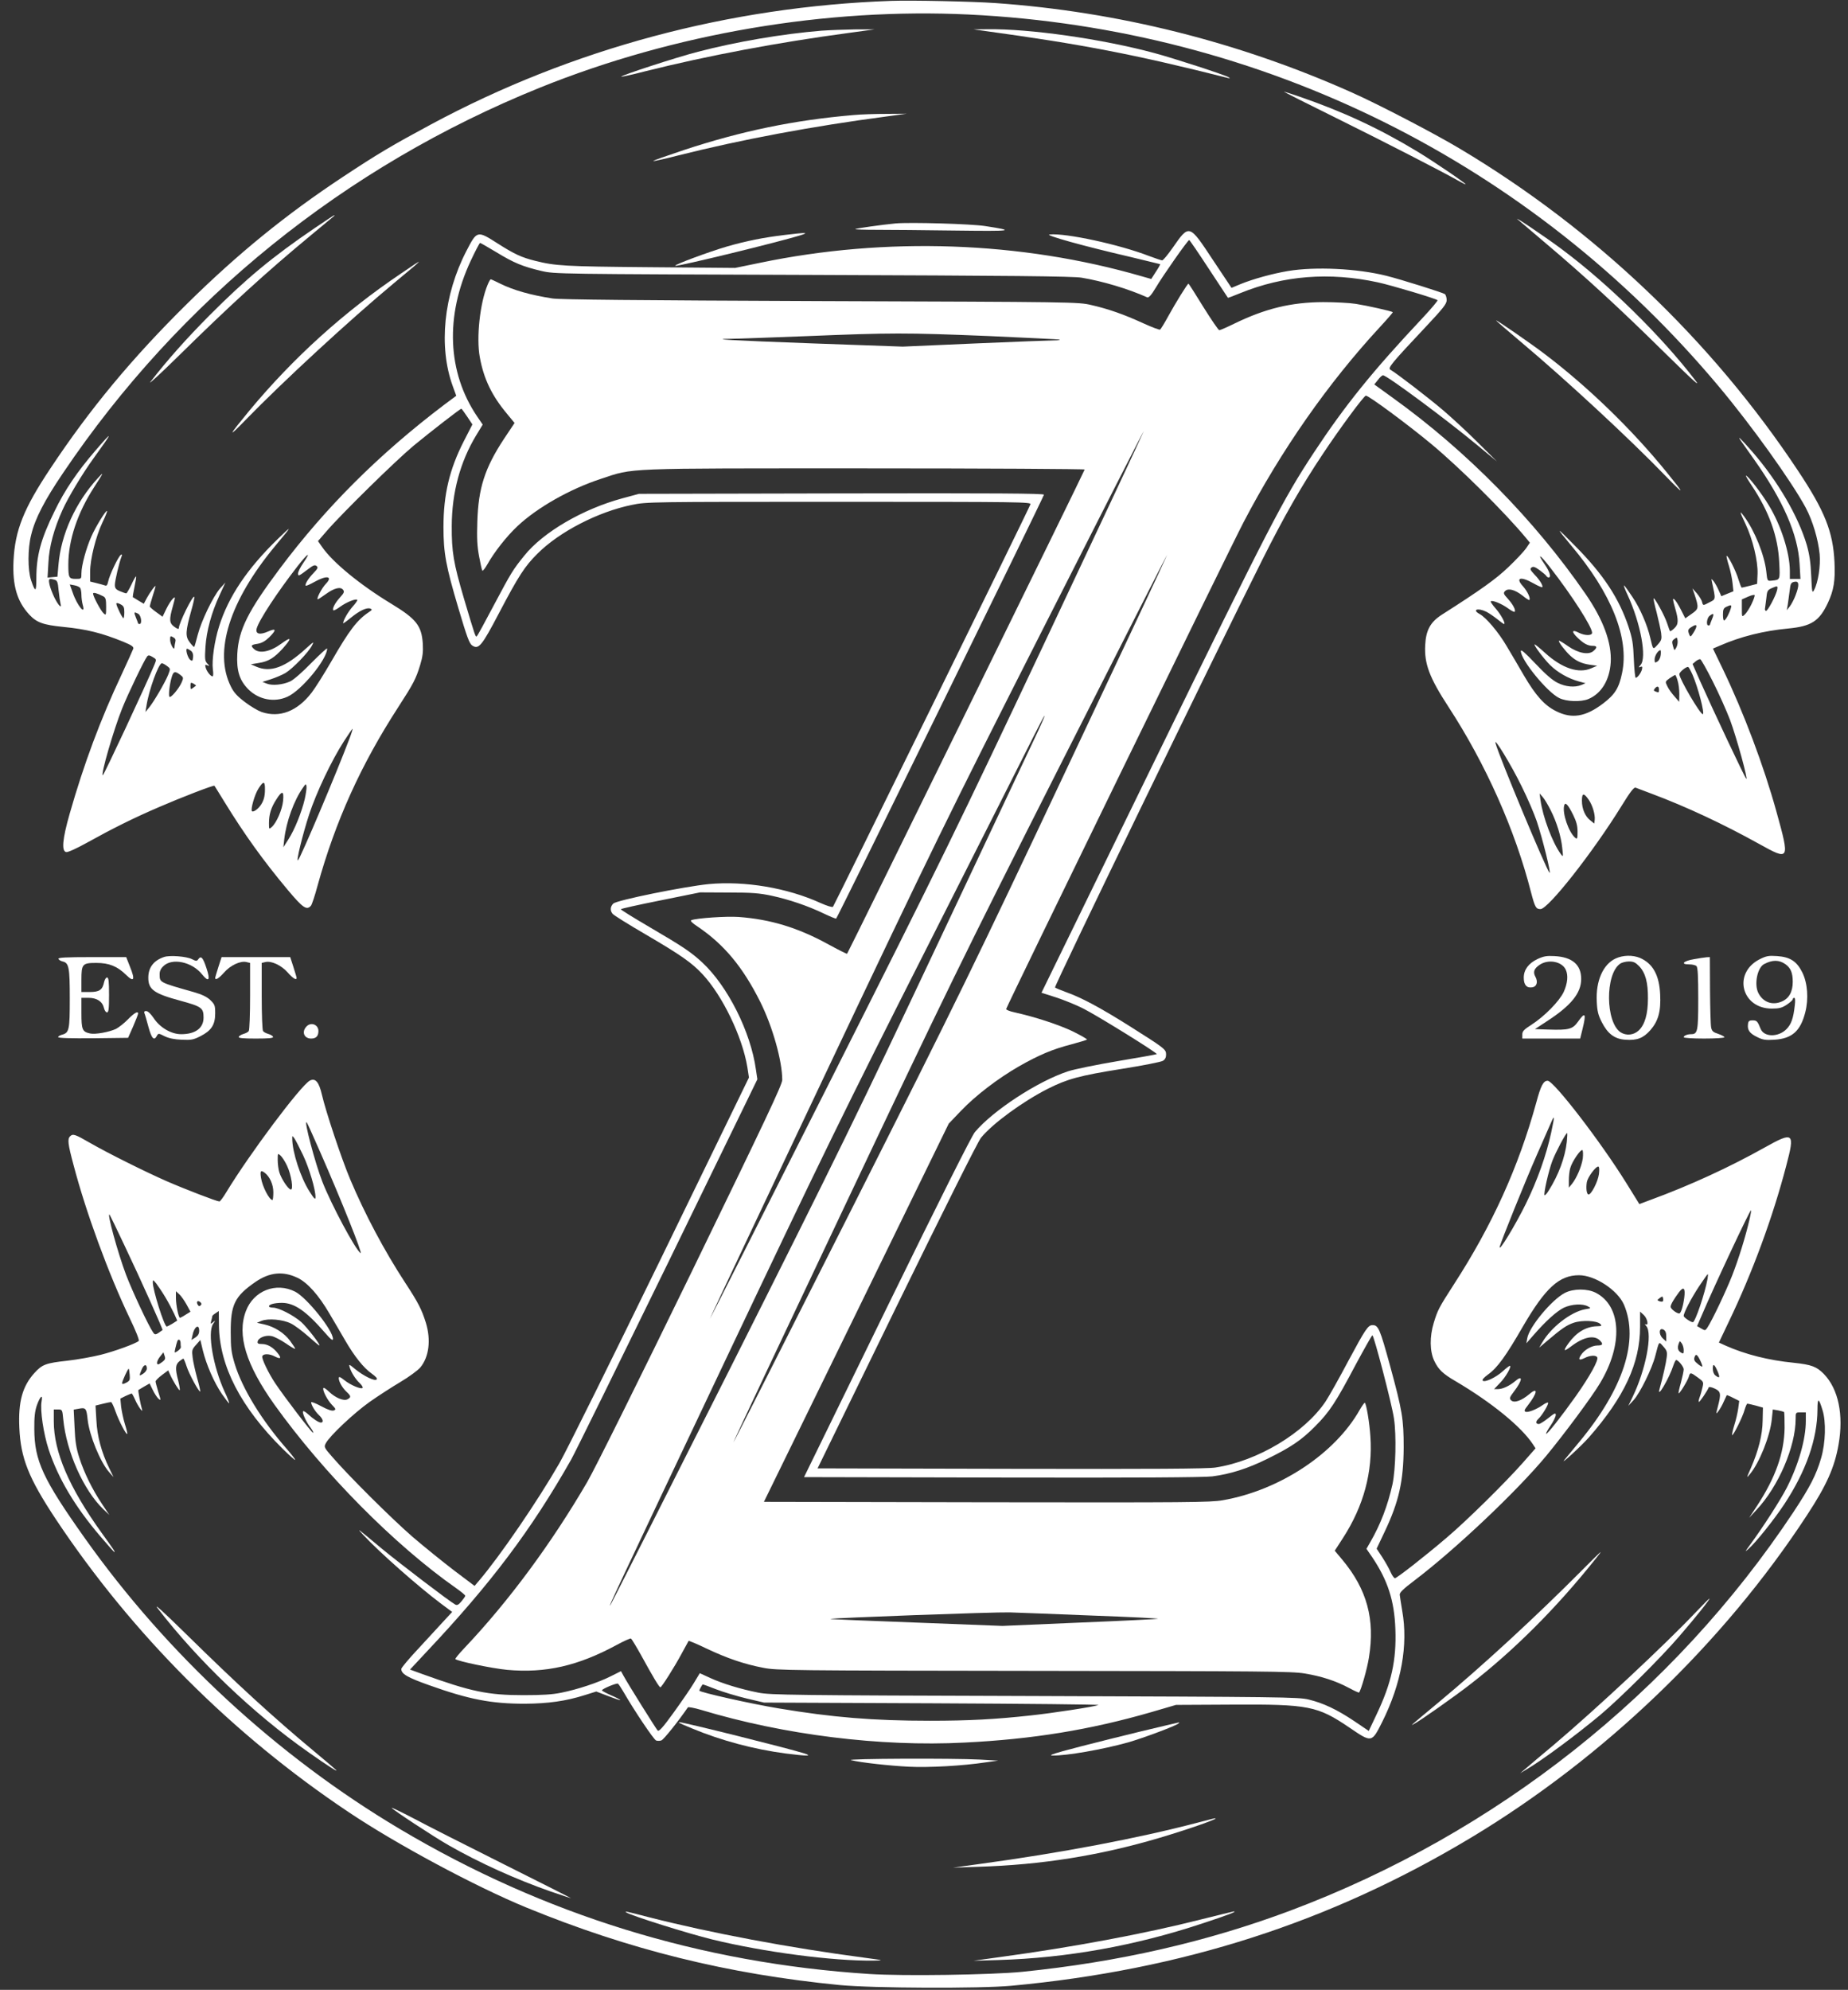 <?xml version="1.0" standalone="no"?>
<!DOCTYPE svg PUBLIC "-//W3C//DTD SVG 20010904//EN"
 "http://www.w3.org/TR/2001/REC-SVG-20010904/DTD/svg10.dtd">
<svg version="1.0" xmlns="http://www.w3.org/2000/svg"
 width="1271pt" height="1368pt" viewBox="0 0 1271 1368"
 preserveAspectRatio="xMidYMid meet">

<rect x="0" y="0" width="1271" height="1368" fill="#333333" stroke="none"/>

<g transform="translate(0,1368) scale(0.1,-0.1)"
fill="#ffffff" stroke="none">
<path d="M6130 13674 c-1114 -39 -2197 -329 -3165 -849 -268 -144 -366 -202
-605 -360 -395 -261 -724 -529 -1074 -874 -375 -370 -667 -721 -939 -1131
-184 -276 -244 -426 -254 -635 -8 -170 24 -279 108 -370 51 -55 95 -71 234
-85 163 -16 265 -42 413 -102 56 -23 72 -34 69 -47 -3 -9 -39 -88 -80 -177
-147 -312 -260 -616 -358 -959 -50 -175 -57 -258 -23 -263 12 -2 75 27 145 66
171 95 317 168 494 244 150 65 375 152 380 146 1 -2 33 -52 70 -113 137 -223
268 -405 434 -603 104 -124 131 -143 160 -108 6 7 27 69 45 137 123 444 298
831 556 1229 105 162 121 194 150 289 17 56 21 89 18 144 -8 126 -45 172 -218
277 -213 129 -402 284 -475 390 l-28 40 58 67 c105 122 477 487 601 590 118
97 319 253 327 253 2 0 20 -24 40 -54 l36 -54 -59 -115 c-99 -194 -140 -367
-140 -591 0 -178 17 -269 102 -555 60 -202 76 -246 96 -259 44 -29 65 -4 184
223 134 255 177 322 265 409 150 150 417 288 650 335 99 21 128 21 1423 21
1255 0 1322 -1 1317 -17 -6 -23 -1348 -2755 -1358 -2767 -5 -5 -41 6 -86 26
-228 104 -520 153 -768 130 -170 -17 -634 -111 -657 -134 -21 -21 -23 -48 -5
-70 6 -9 112 -75 234 -146 239 -140 311 -191 385 -270 137 -147 273 -428 308
-638 l11 -72 -607 -1248 c-335 -687 -648 -1319 -697 -1404 -151 -262 -408
-638 -554 -809 l-29 -34 -142 107 c-77 59 -206 163 -284 230 -142 123 -439
418 -552 549 -57 65 -59 69 -45 95 26 50 193 207 300 283 58 41 154 103 213
138 59 35 120 80 137 100 60 73 74 189 38 307 -28 90 -52 138 -142 275 -145
222 -278 473 -378 710 -60 142 -168 466 -195 583 -20 87 -45 117 -83 97 -64
-35 -417 -507 -575 -768 -21 -35 -42 -63 -47 -63 -17 0 -238 85 -364 140 -152
67 -403 192 -528 264 -102 59 -116 63 -135 44 -19 -19 -15 -53 24 -198 85
-324 240 -747 386 -1052 42 -87 68 -152 62 -157 -20 -18 -165 -71 -261 -95
-56 -14 -160 -33 -232 -41 -145 -16 -171 -25 -225 -85 -82 -91 -111 -197 -103
-375 9 -210 64 -347 250 -628 527 -792 1214 -1480 2013 -2014 329 -221 874
-513 1224 -657 707 -290 1387 -458 2155 -533 228 -22 963 -25 1180 -5 1176
109 2195 437 3165 1020 911 548 1732 1335 2307 2214 136 207 191 331 218 487
36 204 -1 382 -101 485 -50 51 -85 64 -206 77 -175 17 -335 58 -470 118 l-46
21 68 143 c162 337 303 719 395 1072 61 230 52 238 -150 125 -241 -135 -515
-261 -783 -359 l-77 -29 -88 142 c-178 287 -501 706 -543 706 -29 0 -47 -34
-78 -150 -122 -443 -302 -841 -566 -1249 -105 -163 -112 -177 -139 -265 -29
-95 -28 -195 3 -261 28 -59 58 -89 146 -140 251 -148 455 -315 534 -436 l17
-26 -87 -99 c-123 -139 -389 -401 -525 -516 -150 -128 -341 -277 -355 -278 -6
0 -20 19 -30 42 -10 24 -36 69 -57 102 l-39 59 55 116 c98 206 130 348 131
581 0 194 -9 250 -94 562 -69 251 -80 278 -120 278 -31 0 -49 -27 -166 -245
-64 -121 -135 -247 -157 -280 -144 -215 -467 -410 -757 -454 -55 -9 -432 -11
-1406 -9 l-1331 3 544 1115 c320 654 559 1133 580 1158 80 98 284 247 458 336
135 68 218 91 507 137 145 23 273 48 286 56 15 9 22 23 22 43 0 36 -8 42 -255
198 -202 127 -330 195 -435 232 -36 13 -69 27 -74 31 -8 7 1081 2253 1425
2939 152 303 269 507 417 729 114 172 283 401 296 401 20 0 284 -195 447 -330
198 -164 506 -470 654 -648 l27 -33 -27 -40 c-16 -22 -70 -80 -121 -128 -84
-81 -192 -158 -456 -326 -80 -51 -111 -107 -116 -210 -7 -128 29 -224 161
-426 256 -393 458 -846 567 -1274 27 -103 34 -115 65 -115 53 0 360 390 556
707 62 101 87 132 98 128 9 -4 59 -22 111 -42 238 -89 492 -208 737 -344 212
-118 214 -115 121 220 -87 315 -225 681 -368 979 l-69 143 47 20 c144 63 301
102 470 118 159 15 214 50 273 175 41 87 52 154 46 281 -10 210 -67 352 -251
629 -594 895 -1395 1658 -2321 2211 -173 104 -565 308 -745 388 -778 348
-1612 557 -2455 616 -159 11 -572 20 -715 15z m535 -94 c2016 -98 3867 -1016
5159 -2560 223 -266 498 -650 595 -830 48 -90 86 -218 96 -320 7 -80 -10 -193
-38 -246 -13 -25 -15 -18 -20 97 -4 93 -12 147 -31 214 -59 197 -198 436 -373
638 -84 96 -112 122 -75 70 11 -16 50 -71 87 -123 200 -283 301 -515 312 -717
l6 -103 -37 0 -36 0 0 58 c-1 123 -61 311 -144 447 -49 82 -144 205 -158 205
-3 0 14 -30 39 -67 120 -179 182 -351 190 -530 6 -122 7 -119 -52 -125 -30 -3
-30 -3 -37 63 -13 115 -80 280 -152 378 -34 46 -33 37 9 -51 50 -105 86 -256
83 -342 l-3 -70 -50 -13 c-27 -7 -53 -13 -56 -13 -3 0 -13 26 -23 58 -16 56
-73 168 -81 160 -2 -2 5 -33 16 -68 11 -35 22 -89 25 -120 l6 -55 -42 -17 -41
-17 -19 42 c-10 23 -26 51 -35 62 -16 19 -16 19 -10 -9 26 -119 26 -115 -16
-136 -47 -25 -46 -25 -53 3 -3 12 -19 38 -35 57 l-31 35 14 -40 c31 -94 30
-101 -19 -135 l-44 -31 -30 59 c-16 32 -36 64 -45 71 -13 11 -12 1 4 -56 26
-89 25 -115 -5 -143 -14 -13 -27 -22 -29 -19 -2 2 -11 27 -20 54 -16 51 -86
178 -93 171 -2 -2 7 -46 21 -97 13 -52 27 -115 31 -141 5 -42 3 -50 -24 -80
-33 -36 -31 -38 -51 47 -20 88 -71 205 -122 280 -27 41 -53 77 -58 80 -5 3 6
-27 25 -67 89 -194 133 -431 88 -480 -15 -17 -15 -18 -1 -13 13 5 15 2 11 -17
-6 -24 -31 -58 -43 -58 -4 0 -10 57 -13 128 -4 107 -10 142 -36 222 -66 197
-173 360 -365 554 -137 140 -143 141 -30 6 279 -331 401 -638 350 -878 -21
-102 -49 -147 -131 -209 -120 -91 -214 -107 -323 -52 -79 39 -140 107 -222
247 -34 59 -87 149 -117 199 -56 96 -142 198 -187 222 -55 30 -10 44 47 15 18
-9 51 -32 74 -50 23 -19 44 -34 47 -34 14 0 -20 64 -56 105 -22 25 -38 48 -35
51 10 10 74 -16 117 -47 23 -17 44 -28 47 -25 10 10 -10 49 -45 88 -32 35 -34
41 -20 55 22 21 67 9 120 -32 23 -19 44 -32 46 -30 11 10 -12 59 -43 94 -55
60 -17 71 73 20 30 -17 56 -28 59 -26 8 9 -17 50 -54 88 -28 30 -32 38 -20 47
11 9 23 6 55 -17 22 -16 43 -34 47 -40 3 -6 10 -11 16 -11 19 0 8 40 -27 90
-57 83 -32 69 38 -22 148 -190 288 -408 288 -448 0 -21 -48 -21 -89 -1 -51 27
-56 9 -8 -36 40 -38 68 -53 101 -53 31 0 33 -11 6 -35 -33 -30 -106 -16 -176
33 -32 23 -60 39 -62 37 -6 -6 41 -68 76 -101 39 -37 80 -56 137 -64 l50 -7
-40 -17 c-86 -39 -201 -1 -317 104 -36 33 -69 60 -73 60 -11 0 59 -95 106
-142 50 -50 127 -94 199 -113 l45 -12 -28 -12 c-47 -19 -109 -13 -165 15 -36
18 -83 59 -152 132 -71 75 -100 100 -100 86 0 -61 181 -283 264 -323 50 -25
149 -28 200 -7 89 37 146 129 154 251 8 135 -50 293 -174 473 -348 505 -817
982 -1322 1345 l-130 94 25 31 c13 18 29 32 35 32 26 0 432 -301 648 -480
l135 -112 -130 129 c-71 71 -179 171 -239 222 -101 86 -322 256 -363 279 -20
12 6 43 242 294 121 129 144 158 145 184 0 17 -6 36 -12 42 -14 10 -299 100
-403 126 -200 50 -487 64 -675 33 -108 -18 -242 -55 -330 -91 l-60 -25 -128
192 c-164 248 -162 248 -277 83 -33 -47 -65 -86 -72 -86 -6 0 -47 14 -90 30
-204 79 -573 159 -684 148 -39 -4 230 -79 558 -155 109 -26 200 -48 202 -49 2
-2 -11 -25 -29 -52 l-32 -50 -67 19 c-829 240 -1756 273 -2625 92 l-170 -35
-590 5 c-587 5 -646 9 -786 44 -92 23 -141 45 -257 119 -141 90 -142 90 -215
-51 -157 -303 -193 -658 -94 -930 l24 -66 -82 -61 c-449 -340 -813 -703 -1130
-1125 -220 -294 -285 -422 -294 -589 -6 -115 15 -182 77 -244 72 -71 178 -91
268 -50 97 43 273 258 273 331 0 7 -48 -38 -108 -98 -62 -64 -124 -118 -147
-128 -51 -23 -122 -30 -160 -15 l-30 12 57 18 c31 10 77 29 101 43 50 30 159
142 183 190 16 29 12 27 -41 -21 -143 -131 -246 -168 -343 -125 l-37 16 54 9
c67 10 107 35 166 100 64 72 61 85 -10 33 -76 -56 -150 -71 -187 -38 -26 24
-23 30 24 37 29 5 52 18 80 45 51 51 48 64 -7 40 -58 -26 -89 -18 -80 19 14
55 141 249 282 430 71 91 96 105 39 22 -20 -29 -36 -61 -36 -72 0 -22 4 -20
69 29 35 27 46 31 58 22 12 -10 9 -18 -20 -48 -37 -38 -62 -79 -54 -88 3 -2
29 9 59 26 85 48 130 40 79 -13 -29 -30 -68 -106 -55 -106 3 0 28 16 54 35 58
42 101 53 119 31 11 -14 8 -22 -22 -55 -34 -38 -54 -77 -44 -87 3 -3 24 8 47
25 43 31 107 57 117 47 3 -3 -11 -24 -32 -47 -31 -35 -65 -94 -65 -114 0 -3
24 14 53 38 60 49 109 72 134 63 14 -6 13 -9 -8 -23 -83 -55 -136 -125 -259
-338 -51 -88 -112 -185 -136 -216 -99 -129 -220 -176 -345 -134 -25 9 -76 39
-114 68 -53 40 -77 66 -97 107 -120 239 -9 589 305 967 119 142 121 148 18 48
-211 -205 -340 -397 -404 -601 -32 -100 -51 -234 -43 -296 4 -27 3 -48 -2 -48
-13 0 -39 32 -47 59 -6 20 -5 23 11 17 17 -7 17 -6 -1 13 -16 18 -17 32 -12
113 7 109 41 236 98 358 l39 85 -36 -40 c-48 -55 -129 -223 -154 -319 -11 -44
-22 -81 -24 -83 -2 -3 -16 11 -31 31 -31 41 -30 73 11 220 14 48 23 90 20 93
-11 11 -105 -180 -106 -215 0 -9 -9 -7 -30 8 -36 26 -38 48 -11 143 18 66 18
68 0 51 -11 -10 -31 -41 -45 -70 l-26 -54 -44 32 c-24 17 -44 35 -44 39 0 4 9
36 20 71 11 34 20 65 20 68 -1 10 -41 -46 -61 -83 l-20 -38 -37 22 c-20 12
-38 23 -39 24 -1 0 4 32 12 70 8 38 13 70 11 72 -2 3 -17 -23 -32 -56 -16 -33
-32 -60 -35 -60 -4 -1 -23 6 -43 14 -29 12 -36 21 -36 44 0 27 30 155 46 195
5 14 4 17 -5 11 -17 -10 -79 -141 -87 -183 -5 -24 -11 -32 -22 -27 -8 3 -34
10 -58 16 l-44 11 0 68 c0 86 39 242 85 339 20 41 34 76 31 78 -7 7 -76 -105
-107 -174 -36 -81 -69 -201 -69 -255 0 -38 0 -38 -39 -38 -47 0 -51 8 -51 99
0 167 63 355 177 531 66 102 71 112 28 65 -155 -168 -256 -389 -273 -600 l-7
-80 -34 -3 -34 -3 6 103 c5 109 38 232 97 362 37 83 137 250 214 356 135 186
137 197 13 53 -126 -146 -212 -273 -282 -418 -95 -193 -125 -306 -125 -462 0
-95 -7 -98 -36 -13 -24 72 -24 219 1 315 27 111 92 236 218 422 803 1192 1939
2109 3282 2651 923 372 1967 549 2950 502z m1649 -1748 c71 -108 130 -198 131
-199 1 -2 39 13 86 32 298 121 612 146 945 74 89 -19 401 -112 411 -123 3 -3
-43 -58 -103 -122 -345 -367 -533 -600 -748 -926 -214 -325 -301 -494 -1097
-2123 l-776 -1590 100 -32 c55 -18 139 -52 186 -76 91 -45 514 -307 507 -314
-2 -2 -123 -24 -268 -48 -144 -24 -299 -56 -342 -70 -208 -68 -517 -270 -641
-418 -23 -28 -238 -456 -606 -1208 l-569 -1164 1362 -3 c929 -2 1389 1 1446 8
124 16 244 54 377 120 163 80 236 129 330 224 99 99 142 165 279 424 60 111
111 202 115 202 10 0 133 -469 148 -570 18 -115 12 -352 -10 -455 -33 -146
-81 -273 -152 -396 l-27 -47 40 -58 c106 -158 152 -297 159 -494 8 -213 -27
-372 -130 -588 l-53 -112 -99 67 c-121 81 -215 125 -315 149 -70 17 -192 18
-1885 24 -1669 5 -1817 7 -1898 23 -126 25 -249 63 -332 101 l-72 33 -41 -68
c-22 -37 -85 -128 -139 -203 -75 -104 -101 -132 -110 -123 -11 12 -203 318
-235 377 l-17 31 -68 -34 c-86 -44 -232 -92 -342 -114 -62 -13 -135 -17 -261
-17 -245 0 -360 24 -695 145 l-85 31 112 120 c445 472 722 840 996 1323 28 50
327 658 666 1352 l615 1263 -10 67 c-36 260 -195 575 -370 737 -77 71 -130
107 -366 245 -106 62 -193 116 -193 120 0 4 123 31 273 61 l272 55 195 -1
c162 0 212 -4 297 -22 120 -26 247 -69 358 -122 44 -21 82 -37 86 -35 9 6
1429 2901 1429 2914 0 9 -342 11 -1392 9 l-1393 -3 -115 -31 c-273 -74 -545
-233 -674 -394 -79 -98 -89 -114 -208 -338 -60 -114 -113 -211 -118 -215 -9
-10 -9 -11 -89 258 -72 245 -85 321 -84 500 1 229 58 440 168 622 l45 74 -39
57 c-204 302 -221 689 -44 1068 32 68 61 124 65 124 3 0 54 -29 112 -64 121
-74 183 -99 311 -129 89 -21 110 -21 1865 -27 1353 -5 1793 -9 1849 -19 144
-24 319 -76 451 -135 11 -4 27 13 59 66 50 85 221 328 230 328 3 0 64 -89 135
-198z m-7938 -2138 c18 -5 22 -16 27 -72 4 -37 10 -78 13 -91 11 -39 -13 -16
-41 39 -13 27 -29 67 -34 89 -9 43 -6 46 35 35z m11974 -105 c-11 -30 -30 -65
-41 -79 l-20 -25 7 40 c3 22 9 65 13 95 5 47 9 55 31 60 34 8 37 -20 10 -91z
m-11798 48 c4 -6 8 -28 8 -47 0 -19 4 -50 9 -68 23 -79 -39 -5 -69 84 l-20 56
32 -6 c18 -3 36 -12 40 -19z m11671 -11 c-8 -40 -67 -151 -78 -146 -5 3 -8 10
-6 15 1 6 5 36 9 69 5 53 8 59 36 72 42 18 44 18 39 -10z m-11512 -46 c16 -9
19 -22 19 -72 0 -59 -1 -60 -18 -44 -19 17 -72 116 -72 135 0 11 30 2 71 -19z
m11335 -54 c-14 -29 -35 -61 -46 -71 -20 -18 -20 -18 -20 43 l0 61 43 19 c23
10 44 15 45 10 2 -5 -8 -33 -22 -62z m-11191 -55 c0 -23 -3 -41 -6 -41 -8 0
-49 85 -49 100 0 6 11 5 28 -4 23 -12 27 -21 27 -55z m11049 27 c-10 -34 -32
-76 -44 -83 -6 -4 -10 11 -10 38 0 36 4 46 23 55 33 16 39 14 31 -10z m-10953
-38 c20 -11 28 -70 9 -70 -5 0 -10 2 -10 4 0 2 -7 20 -15 40 -16 39 -14 42 16
26z m10824 -36 c-8 -20 -15 -38 -15 -40 0 -2 -4 -4 -10 -4 -17 0 -11 52 8 66
28 22 33 16 17 -22z m-126 -91 c-20 -32 -23 -34 -30 -17 -13 32 -10 39 19 56
35 22 39 7 11 -39z m-10443 -66 c-3 -12 -6 -29 -6 -37 -1 -29 -30 22 -30 52 0
26 2 28 21 17 15 -8 19 -17 15 -32z m10323 -39 c-13 -23 -13 -23 -23 11 -8 29
-7 36 10 48 17 13 19 12 22 -11 2 -14 -2 -35 -9 -48z m-10216 -22 c12 -10 17
-24 15 -44 -3 -26 -5 -29 -19 -19 -18 13 -36 77 -22 77 4 0 16 -7 26 -14z
m10109 -29 c-2 -19 -12 -39 -23 -45 -17 -11 -19 -9 -19 15 0 24 24 63 40 63 3
0 4 -15 2 -33z m-10359 -65 c-65 -155 -349 -762 -356 -762 -16 0 74 312 133
459 39 98 152 333 172 358 8 10 16 9 38 -4 27 -16 27 -17 13 -51z m10717 -117
c42 -83 95 -202 119 -265 45 -121 127 -420 111 -404 -11 11 -231 478 -316 669
l-53 120 21 18 c12 10 26 16 32 15 6 -2 45 -71 86 -153z m-10631 106 c24 -18
24 -18 7 -62 -21 -51 -96 -181 -131 -224 l-25 -30 7 40 c16 109 84 295 106
295 7 0 23 -9 36 -19z m10491 -58 c38 -86 87 -273 71 -273 -18 0 -161 243
-161 275 0 15 51 56 62 49 4 -3 17 -26 28 -51z m-10401 -2 c23 -17 24 -21 11
-51 -18 -43 -77 -113 -85 -100 -7 12 2 91 17 138 11 37 23 39 57 13z m10299
-40 c7 -21 12 -63 12 -92 l-1 -54 -33 38 c-19 21 -41 52 -49 70 -15 31 -15 31
16 54 18 12 35 22 38 23 3 0 11 -17 17 -39z m-10190 -35 c-1 -1 -11 -8 -20
-15 -16 -12 -18 -11 -18 13 0 24 2 26 21 16 11 -7 19 -13 17 -14z m10062 -26
c0 -22 -1 -23 -24 -14 -13 5 -14 9 -5 20 16 20 29 17 29 -6z m-9006 -337 c-90
-239 -334 -814 -354 -837 -16 -16 32 179 76 314 50 152 154 371 239 503 31 48
58 87 60 87 2 0 -7 -30 -21 -67z m8061 -328 c41 -82 87 -190 104 -240 39 -115
102 -369 88 -355 -23 24 -346 797 -371 890 -15 52 109 -151 179 -295z m-8643
-2 c2 -55 -4 -89 -24 -121 -19 -32 -55 -58 -65 -49 -11 11 19 117 45 156 31
48 41 51 44 14z m274 -87 c-22 -92 -70 -211 -112 -276 l-35 -55 6 55 c14 121
67 268 129 355 19 28 21 28 24 9 2 -12 -4 -51 -12 -88z m-149 -12 c-6 -61 -45
-150 -77 -179 -20 -18 -20 -17 -20 26 0 60 14 106 50 162 40 64 54 62 47 -9z
m8718 -64 c42 -83 72 -181 80 -262 7 -60 6 -62 -10 -40 -57 78 -124 254 -140
372 l-6 45 22 -25 c12 -14 36 -54 54 -90z m263 70 c26 -39 44 -101 40 -137
l-3 -25 -26 21 c-37 28 -59 80 -59 136 0 55 13 56 48 5z m-108 -103 c22 -45
30 -74 30 -115 0 -48 -2 -53 -16 -42 -45 38 -90 169 -76 222 7 27 26 8 62 -65z
m-151 -2182 c-34 -157 -95 -329 -174 -490 -72 -147 -192 -344 -180 -295 13 46
173 444 255 630 45 102 89 202 98 223 8 20 17 36 19 33 2 -2 -6 -47 -18 -101z
m-8467 -135 c146 -332 295 -705 278 -695 -34 21 -201 332 -263 491 -49 125
-131 434 -107 407 4 -4 45 -96 92 -203z m8574 69 c-12 -107 -57 -227 -123
-332 -13 -22 -27 -37 -30 -34 -8 9 28 169 54 237 24 62 92 190 101 190 3 0 1
-27 -2 -61z m-8691 -92 c42 -89 85 -234 85 -287 0 -20 -8 -14 -41 38 -62 97
-119 272 -119 365 0 21 0 21 16 -1 8 -12 35 -64 59 -115z m8801 -21 c-8 -55
-42 -135 -75 -176 l-21 -25 0 50 c0 28 4 66 10 85 12 44 71 130 83 123 5 -3 6
-29 3 -57z m-8912 -50 c30 -62 46 -171 25 -164 -20 6 -65 76 -78 119 -6 20
-11 58 -11 84 0 47 0 48 20 30 11 -10 31 -41 44 -69z m9023 -58 c-7 -52 -53
-142 -72 -140 -13 2 -18 46 -11 86 6 33 60 106 78 106 7 0 9 -18 5 -52z
m-9176 9 c35 -27 59 -81 59 -134 0 -29 -3 -53 -6 -53 -22 0 -70 94 -79 153 -7
48 -2 55 26 34z m10212 -319 c-27 -118 -75 -273 -120 -388 -43 -109 -137 -307
-170 -357 -15 -22 -16 -22 -43 -6 l-28 16 33 76 c85 200 330 721 338 721 2 0
-2 -28 -10 -62z m-11178 -178 c115 -241 267 -581 263 -584 -48 -35 -51 -36
-65 -16 -31 44 -144 285 -186 396 -56 148 -135 435 -113 413 2 -2 48 -96 101
-209z m1192 -225 c69 -34 145 -119 219 -246 34 -57 83 -141 109 -186 64 -110
127 -188 181 -226 29 -21 41 -34 34 -41 -13 -13 -89 24 -148 72 -42 35 -44 35
-37 12 11 -36 40 -82 69 -109 14 -13 23 -28 20 -32 -8 -13 -82 18 -125 52 -30
24 -39 27 -39 14 0 -24 25 -67 54 -94 31 -29 32 -37 6 -51 -26 -14 -83 10
-127 52 -18 18 -35 29 -38 26 -11 -10 25 -82 57 -115 29 -30 30 -33 13 -40
-13 -4 -41 5 -87 30 -37 20 -68 32 -68 26 0 -18 28 -64 54 -88 28 -26 34 -51
13 -51 -15 0 -52 24 -89 58 -15 14 -30 23 -33 20 -9 -9 20 -73 51 -113 14 -19
22 -35 17 -35 -9 0 -192 239 -260 340 -46 69 -95 170 -89 186 7 19 50 18 87
-2 40 -20 47 -12 19 23 -31 40 -70 63 -108 63 -26 0 -33 4 -30 17 5 26 54 46
94 38 19 -3 63 -26 99 -50 36 -25 65 -42 65 -37 0 4 -16 28 -35 54 -40 54
-107 97 -178 113 l-50 11 31 13 c46 19 147 10 203 -18 25 -12 78 -52 118 -87
39 -35 74 -64 77 -64 13 0 -85 126 -124 161 -54 47 -155 99 -194 99 -15 0 -28
4 -28 9 0 14 39 24 90 24 85 -1 164 -55 293 -203 42 -49 57 -60 57 -45 1 59
-180 284 -260 325 -132 67 -286 7 -339 -134 -62 -165 1 -368 196 -642 338
-472 827 -966 1251 -1263 34 -24 62 -47 62 -52 0 -4 -12 -21 -26 -38 -20 -24
-30 -29 -43 -22 -39 21 -385 285 -506 385 -176 147 -176 147 -125 92 111 -119
375 -352 532 -470 l78 -58 -63 -68 c-34 -38 -113 -122 -174 -189 -62 -66 -113
-127 -113 -135 0 -34 41 -58 190 -111 277 -99 429 -128 660 -128 159 1 282 18
411 59 l80 25 81 -31 c44 -17 82 -30 84 -28 2 2 -26 17 -61 32 -36 16 -65 31
-65 35 0 10 101 52 110 46 5 -3 20 -26 36 -53 76 -132 211 -333 227 -338 9 -3
26 -3 36 1 15 5 114 128 182 227 3 4 43 -3 90 -17 570 -172 1234 -255 1812
-225 470 23 865 88 1284 209 l171 50 388 2 c525 3 585 -9 805 -158 154 -105
153 -105 225 38 132 264 180 529 138 765 -8 49 -16 98 -17 110 -2 15 24 40 98
96 284 215 709 617 911 861 126 153 312 403 368 497 160 265 148 531 -28 622
-58 30 -155 30 -214 -1 -89 -46 -244 -232 -258 -311 l-6 -35 48 55 c85 98 161
166 210 190 55 25 128 29 165 9 24 -13 23 -13 -19 -20 -98 -18 -235 -124 -296
-230 l-20 -34 53 45 c100 85 136 110 184 126 59 20 160 15 183 -8 13 -13 11
-15 -25 -16 -74 -3 -139 -42 -192 -115 -41 -57 -36 -63 17 -23 85 65 159 80
198 40 24 -24 19 -34 -16 -34 -39 0 -91 -29 -114 -65 -22 -33 -13 -40 25 -21
35 18 77 21 86 5 12 -18 -51 -131 -146 -266 -103 -145 -199 -266 -205 -260 -3
2 11 28 31 57 19 28 35 61 35 72 0 17 -7 14 -51 -21 -29 -23 -58 -41 -65 -41
-23 0 -24 17 -3 36 26 24 73 103 66 111 -3 3 -19 -4 -36 -16 -42 -30 -101 -53
-118 -47 -12 5 -9 14 15 44 66 85 73 131 11 78 -55 -46 -105 -64 -126 -43 -13
13 -11 20 20 61 57 74 63 117 11 73 -42 -35 -89 -57 -121 -57 l-27 0 41 43
c38 38 83 117 67 117 -4 0 -25 -16 -47 -36 -48 -44 -125 -80 -139 -66 -6 6 7
21 37 43 63 45 122 126 240 331 154 264 249 351 385 351 110 0 265 -102 309
-202 105 -245 -4 -579 -307 -944 -46 -56 -92 -111 -101 -122 -39 -47 113 92
167 153 244 278 352 511 352 760 l0 105 25 -23 c26 -24 36 -78 13 -64 -7 4 -5
-2 5 -13 44 -51 -4 -301 -95 -488 l-29 -60 37 40 c44 49 127 217 149 305 27
103 23 99 55 63 24 -27 28 -37 23 -75 -4 -37 -26 -134 -49 -217 -21 -75 67 74
95 162 7 20 15 37 19 37 15 0 52 -46 52 -64 0 -12 -9 -53 -19 -91 -11 -38 -18
-71 -16 -74 6 -5 65 91 71 117 8 28 12 28 61 -8 40 -29 41 -31 32 -69 -5 -21
-13 -51 -19 -66 -6 -15 -8 -30 -6 -33 5 -4 61 79 68 100 2 5 20 2 41 -8 43
-20 45 -36 22 -124 -14 -55 -14 -55 5 -30 10 14 27 43 36 65 10 22 19 41 20
43 1 2 21 -6 44 -18 l42 -21 -7 -52 c-4 -29 -16 -81 -27 -115 -11 -35 -17 -66
-15 -68 7 -7 74 128 86 174 7 23 15 42 19 42 4 0 30 -6 57 -13 l50 -14 -2 -89
c-1 -98 -29 -208 -82 -329 -30 -68 -30 -69 -6 -40 66 79 139 262 151 378 l7
67 36 -6 c20 -4 38 -9 41 -11 3 -3 4 -53 4 -111 -3 -172 -63 -341 -188 -532
l-56 -85 50 54 c151 160 270 436 270 627 0 44 0 44 35 44 l35 0 0 -58 c0 -126
-49 -298 -131 -460 -46 -89 -164 -272 -256 -397 -32 -44 -34 -47 -9 -25 52 45
178 203 248 309 150 228 227 448 228 651 0 83 9 81 35 -5 25 -80 21 -224 -10
-330 -34 -116 -76 -197 -190 -370 -824 -1242 -2045 -2209 -3460 -2740 -574
-215 -1182 -354 -1845 -421 -214 -21 -815 -30 -1050 -15 -1162 75 -2238 407
-3232 998 -841 500 -1597 1198 -2165 1999 -288 406 -346 532 -347 749 -1 82 4
123 17 162 23 65 43 82 33 29 -11 -60 13 -222 49 -332 66 -199 182 -394 356
-597 50 -59 93 -107 96 -107 6 0 -2 13 -88 132 -224 312 -329 556 -329 767 l0
81 29 0 c29 0 30 -1 36 -67 22 -225 140 -488 275 -618 l42 -40 -50 75 c-67
100 -124 216 -157 320 -21 66 -28 112 -32 207 l-6 122 38 7 c45 8 50 2 58 -77
12 -107 86 -290 148 -360 l30 -34 -29 60 c-54 110 -84 222 -89 331 l-6 101 49
12 c27 7 53 12 58 12 4 0 19 -30 31 -66 23 -64 73 -160 80 -153 3 2 -5 33 -16
68 -11 35 -22 89 -26 120 l-5 55 36 18 c20 9 39 17 42 17 2 0 13 -19 23 -42
19 -44 57 -97 48 -68 -10 32 -29 132 -25 134 1 1 20 12 40 24 l37 21 21 -43
c11 -24 29 -51 39 -61 19 -16 19 -15 0 45 -10 34 -19 67 -19 73 1 7 20 26 44
44 l43 32 12 -27 c21 -47 63 -114 67 -109 3 3 -2 32 -10 65 -22 82 -20 110 7
133 12 10 25 18 28 19 3 0 13 -24 22 -52 16 -52 87 -182 94 -174 2 2 -7 44
-21 92 -13 49 -28 113 -31 142 -6 48 -5 55 23 86 l30 34 17 -71 c24 -99 77
-220 131 -300 26 -37 48 -66 50 -64 2 2 -11 38 -31 79 -79 173 -119 404 -80
465 18 27 18 28 0 13 -17 -14 -18 -13 -12 10 4 14 7 28 7 31 0 4 10 13 23 21
l22 15 1 -101 c4 -277 150 -561 438 -846 47 -46 86 -81 86 -76 0 5 -25 37 -55
72 -175 199 -309 418 -361 589 -23 77 -27 109 -27 215 -1 191 27 248 170 347
98 67 190 76 290 28z m9697 -7 c-18 -100 -85 -298 -101 -298 -15 0 -63 33 -63
43 0 23 52 122 106 204 31 46 57 83 59 83 3 0 2 -15 -1 -32z m-10607 -126 c22
-37 49 -88 61 -114 l21 -47 -33 -21 c-19 -11 -36 -20 -39 -20 -17 0 -97 253
-96 305 0 18 2 17 23 -8 12 -16 41 -58 63 -95z m10447 -2 c-8 -61 -23 -110
-35 -110 -18 0 -59 32 -59 46 0 15 21 51 59 102 31 40 43 26 35 -38z m-10300
-50 l26 -48 -34 -21 c-18 -12 -36 -21 -38 -21 -10 0 -28 89 -28 136 l0 47 24
-22 c13 -12 35 -44 50 -71z m10152 23 c-3 -3 -13 -2 -23 1 -17 7 -17 8 2 22
18 13 20 13 23 -1 2 -9 1 -19 -2 -22z m-10056 -27 c-8 -8 -13 -7 -20 4 -12 20
-1 33 16 19 11 -9 12 -15 4 -23z m-10 -175 c0 -20 -8 -34 -26 -46 l-27 -17 7
32 c11 59 46 82 46 31z m10090 -38 l0 -36 -24 22 c-30 28 -26 77 5 60 13 -7
19 -21 19 -46z m-10218 -43 c0 -11 1 -25 2 -31 1 -6 -9 -18 -22 -27 -23 -15
-23 -15 -17 14 13 54 16 64 26 64 5 0 10 -9 11 -20z m10338 -52 c0 -26 -2 -27
-20 -16 -21 13 -25 34 -13 64 6 16 7 16 20 -2 7 -10 13 -31 13 -46z m-10462
-80 c-13 -10 -26 -18 -30 -18 -15 0 -8 28 14 55 l22 28 8 -24 c7 -19 4 -27
-14 -41z m10577 6 c9 -19 15 -37 13 -39 -2 -2 -17 6 -32 19 -22 17 -27 27 -22
44 9 28 19 22 41 -24z m-10685 -53 c0 -10 -11 -26 -25 -35 -29 -19 -30 -17
-10 30 15 36 35 38 35 5z m10805 -23 c16 -40 12 -46 -17 -24 -11 8 -18 27 -18
47 0 39 12 31 35 -23z m-10923 -19 c3 -36 1 -42 -24 -55 -21 -11 -28 -11 -28
-2 0 12 39 98 45 98 2 0 5 -18 7 -41z m4034 -2163 c49 -19 143 -47 209 -63
l120 -28 1160 -5 c638 -3 1151 -8 1140 -12 -32 -12 -318 -56 -470 -72 -238
-26 -420 -36 -690 -36 -388 0 -669 23 -1040 85 -188 31 -545 111 -545 122 0 7
20 43 24 43 2 0 44 -15 92 -34z"/>
<path d="M5650 13469 c-269 -22 -586 -76 -850 -145 -145 -37 -534 -164 -527
-171 3 -2 77 14 165 37 432 108 915 199 1402 264 l175 24 -130 0 c-71 -1 -177
-5 -235 -9z"/>
<path d="M6760 13469 c687 -94 1038 -162 1685 -325 16 -4 17 -3 5 5 -26 16
-369 128 -510 166 -359 97 -857 168 -1149 164 l-96 -1 65 -9z"/>
<path d="M9185 12871 c326 -161 743 -375 853 -438 23 -13 42 -22 42 -20 0 8
-218 156 -330 224 -264 160 -517 277 -814 379 -55 19 -102 34 -105 34 -4 -1
156 -81 354 -179z"/>
<path d="M5870 12889 c-410 -35 -771 -110 -1168 -241 -117 -39 -211 -72 -209
-75 3 -2 77 14 166 37 445 112 929 202 1436 269 l140 19 -135 -1 c-74 0 -178
-3 -230 -8z"/>
<path d="M2163 12111 c-290 -197 -472 -348 -723 -600 -156 -157 -289 -306
-405 -456 -22 -27 64 51 191 176 360 354 601 574 915 834 85 70 156 129 158
131 2 2 2 4 -1 4 -2 0 -63 -40 -135 -89z"/>
<path d="M10440 12170 c14 -12 104 -88 200 -170 258 -218 502 -442 804 -740
214 -210 258 -249 212 -190 -230 300 -592 656 -911 894 -113 85 -350 244 -305
206z"/>
<path d="M6160 12144 c-94 -9 -273 -34 -278 -39 -3 -3 64 -5 149 -5 85 0 327
-2 539 -5 399 -5 420 -2 205 31 -97 15 -516 27 -615 18z"/>
<path d="M5400 12065 c-151 -18 -265 -41 -401 -80 -120 -35 -363 -125 -355
-132 8 -9 729 167 866 211 57 18 31 18 -110 1z"/>
<path d="M2757 11799 c-393 -265 -739 -578 -1041 -941 -147 -178 -155 -197
-26 -64 258 265 718 689 1020 940 218 181 219 182 47 65z"/>
<path d="M10290 11477 c0 -3 78 -70 173 -150 307 -258 745 -663 995 -922 131
-135 133 -129 6 27 -239 295 -544 590 -840 814 -94 72 -334 237 -334 231z"/>
<path d="M3354 11723 c-53 -126 -79 -365 -54 -499 27 -149 83 -265 188 -390
l51 -62 -74 -111 c-130 -198 -175 -336 -182 -566 -4 -115 -1 -171 12 -240 9
-49 19 -93 22 -98 3 -5 19 15 36 45 48 85 131 190 205 260 136 128 361 256
575 326 230 76 133 72 1819 72 829 0 1508 -4 1508 -8 0 -8 -1626 -3321 -1634
-3329 -2 -2 -62 28 -133 67 -207 113 -395 170 -613 186 -86 6 -287 -8 -325
-22 -10 -4 5 -19 43 -44 182 -123 310 -277 430 -516 85 -170 152 -407 152
-538 0 -33 -115 -275 -626 -1326 -360 -739 -664 -1351 -716 -1440 -245 -420
-538 -817 -842 -1138 -38 -40 -67 -75 -64 -78 16 -15 252 -64 356 -74 264 -24
487 27 753 171 50 27 94 47 99 44 4 -2 35 -53 68 -112 86 -157 126 -223 134
-223 8 0 95 136 148 235 24 44 45 82 46 84 2 2 58 -21 124 -53 142 -67 259
-107 390 -132 90 -18 185 -19 1860 -21 1578 -2 1775 -3 1863 -18 116 -19 214
-51 304 -99 37 -20 68 -34 70 -32 13 13 56 163 68 240 43 263 -13 469 -183
673 l-52 62 57 88 c142 220 205 454 188 698 -6 94 -27 220 -38 231 -2 3 -18
-19 -35 -48 -170 -302 -552 -554 -942 -622 -86 -15 -235 -16 -1625 -14 l-1531
3 636 1300 635 1300 85 89 c102 106 251 220 398 305 139 79 232 118 360 151
56 15 105 30 108 33 3 3 -41 28 -97 56 -96 46 -260 100 -401 131 -32 7 -58 17
-58 23 0 12 1542 3174 1633 3347 259 495 580 955 939 1343 50 54 89 99 87 101
-8 7 -177 45 -254 57 -44 7 -145 12 -225 12 -220 -1 -397 -44 -611 -148 -51
-25 -97 -45 -103 -45 -6 0 -55 72 -110 160 -54 88 -100 160 -102 160 -7 0 -89
-133 -138 -222 -26 -48 -52 -90 -57 -94 -5 -3 -58 17 -117 44 -131 60 -238 98
-357 125 -89 21 -114 21 -1860 27 -1262 5 -1792 10 -1845 18 -153 24 -269 57
-362 103 -32 16 -60 29 -63 29 -3 0 -13 -17 -21 -37z m3440 -353 c269 -12 492
-23 495 -25 2 -3 -13 -5 -35 -5 -21 0 -265 -9 -542 -21 l-503 -22 -617 22
c-571 21 -729 30 -556 32 38 0 267 9 509 18 590 24 679 24 1249 1z m408 -2071
c-620 -1314 -727 -1533 -1492 -3051 -454 -900 -826 -1635 -827 -1634 -2 1 355
756 791 1677 738 1557 843 1771 1492 3051 384 758 699 1376 701 1375 1 -2
-298 -640 -665 -1418z m139 -895 c-642 -1361 -742 -1566 -1491 -3051 -442
-876 -805 -1592 -806 -1590 -2 2 339 725 757 1607 706 1491 812 1708 1492
3052 403 795 733 1445 734 1444 2 -2 -307 -659 -686 -1462z m-195 264 c-24
-51 -328 -696 -676 -1433 -573 -1215 -708 -1491 -1447 -2960 -449 -891 -820
-1624 -825 -1630 -13 -14 -2 11 801 1705 657 1385 800 1678 1386 2835 359 710
685 1354 724 1433 39 78 73 142 75 142 3 0 -15 -42 -38 -92z m371 -6095 c249
-9 450 -19 448 -22 -3 -2 -244 -14 -537 -26 l-533 -23 -595 23 c-327 12 -593
23 -590 25 14 7 1132 48 1235 45 66 -2 323 -12 572 -22z"/>
<path d="M10880 2884 c-305 -307 -683 -656 -984 -906 -208 -173 -197 -164
-171 -150 45 24 271 183 385 271 302 234 592 523 864 864 21 26 37 47 35 47
-3 0 -60 -57 -129 -126z"/>
<path d="M11665 2598 c-212 -224 -688 -668 -980 -915 -78 -65 -161 -135 -185
-156 l-45 -38 45 27 c112 66 343 238 505 373 137 115 414 390 544 541 116 134
216 260 208 260 -3 0 -44 -42 -92 -92z"/>
<path d="M1086 2621 c276 -358 656 -721 1032 -985 133 -94 215 -146 192 -123
-8 8 -73 63 -145 123 -285 237 -534 465 -884 809 -166 163 -229 219 -195 176z"/>
<path d="M4671 1836 c2 -2 42 -20 89 -39 205 -85 425 -143 643 -172 150 -19
190 -19 127 1 -99 32 -828 214 -857 214 -4 0 -4 -2 -2 -4z"/>
<path d="M8020 1818 c-187 -43 -611 -149 -710 -177 -78 -22 -96 -30 -70 -30
95 -2 342 41 518 90 105 30 329 114 347 130 5 5 7 9 5 8 -3 -1 -43 -10 -90
-21z"/>
<path d="M5853 1579 c70 -17 262 -38 397 -45 138 -7 371 6 530 30 l85 12 -124
7 c-182 10 -934 7 -888 -4z"/>
<path d="M2694 1251 c10 -15 282 -194 390 -256 213 -122 466 -236 704 -319 74
-25 136 -46 139 -46 3 0 -205 105 -463 234 -258 129 -538 271 -622 316 -85 44
-151 76 -148 71z"/>
<path d="M8235 1149 c-408 -107 -940 -208 -1500 -284 l-180 -25 170 6 c438 13
838 77 1250 199 212 63 426 139 379 134 -5 0 -58 -14 -119 -30z"/>
<path d="M4310 531 c35 -22 418 -143 590 -185 352 -86 829 -149 1110 -145 72
1 70 2 -65 20 -515 68 -1054 169 -1485 279 -165 43 -168 43 -150 31z"/>
<path d="M8260 484 c-386 -98 -883 -191 -1385 -259 l-180 -25 172 5 c470 14
940 98 1401 251 174 57 246 85 217 83 -5 -1 -107 -25 -225 -55z"/>
<path d="M1129 7101 c-72 -24 -109 -72 -109 -143 0 -81 39 -109 221 -158 146
-40 159 -49 159 -116 0 -72 -56 -114 -154 -114 -69 0 -147 46 -190 112 -18 27
-39 47 -50 47 -12 1 -16 -4 -13 -14 4 -8 16 -50 28 -95 22 -81 39 -98 58 -61
10 18 12 18 53 -3 29 -14 67 -22 118 -24 66 -3 81 0 130 25 74 38 100 78 100
156 0 55 -3 62 -34 92 -23 22 -57 38 -112 54 -240 68 -235 66 -236 121 -1 21
7 40 25 57 59 60 198 31 267 -56 46 -57 58 -40 30 43 -24 73 -37 87 -55 63
-11 -16 -15 -16 -45 -1 -37 19 -152 28 -191 15z"/>
<path d="M10573 7086 c-60 -29 -93 -73 -93 -127 0 -49 19 -72 55 -67 34 3 45
36 25 73 -18 33 -9 56 29 82 61 41 154 23 180 -34 18 -39 12 -94 -14 -152 -30
-64 -132 -168 -222 -226 -52 -33 -63 -45 -63 -67 l0 -28 199 0 199 0 16 65
c27 109 19 122 -31 51 -37 -52 -63 -59 -207 -54 l-89 3 79 52 c169 109 239
195 239 293 0 98 -62 151 -185 157 -53 3 -74 -1 -117 -21z"/>
<path d="M11113 7091 c-88 -40 -138 -155 -131 -296 3 -66 10 -94 34 -141 41
-81 88 -117 163 -122 80 -6 123 11 171 65 55 63 74 129 68 247 -6 133 -51 213
-140 251 -50 20 -114 19 -165 -4z m162 -55 c42 -45 60 -111 59 -221 0 -106
-21 -179 -63 -219 -35 -33 -86 -38 -125 -13 -104 69 -107 399 -4 471 12 9 40
16 62 16 31 0 45 -7 71 -34z"/>
<path d="M12102 7085 c-186 -95 -125 -339 84 -339 51 0 70 5 103 27 23 15 41
32 41 37 0 6 5 10 10 10 7 0 8 -19 4 -52 -10 -91 -25 -131 -58 -164 -56 -56
-154 -55 -177 3 -21 52 -26 58 -55 58 -24 0 -30 -5 -32 -27 -5 -40 12 -63 64
-88 38 -19 57 -22 119 -18 120 8 178 59 211 188 24 93 16 201 -20 274 -38 77
-84 107 -174 113 -58 4 -74 1 -120 -22z m178 -34 c36 -26 50 -59 50 -121 0
-69 -26 -115 -77 -136 -64 -27 -127 -4 -159 58 -31 59 -8 175 39 200 57 30
103 30 147 -1z"/>
<path d="M402 7088 c3 -7 15 -15 29 -18 43 -10 49 -40 49 -255 0 -217 -4 -236
-55 -249 -14 -4 -25 -11 -25 -16 0 -7 85 -9 241 -8 l240 3 35 79 c19 44 34 83
34 88 0 19 -26 5 -70 -40 -26 -27 -64 -56 -83 -66 -48 -22 -142 -39 -178 -31
-53 12 -59 26 -59 141 l0 104 49 0 c58 0 96 -26 106 -70 4 -17 13 -30 21 -30
11 0 14 23 14 120 0 95 -3 120 -14 120 -7 0 -16 -14 -20 -32 -11 -53 -32 -68
-98 -68 l-58 0 0 84 c0 109 7 116 103 116 87 0 144 -23 204 -82 55 -54 64 -35
27 56 l-26 66 -235 0 c-180 0 -234 -3 -231 -12z"/>
<path d="M1502 7032 c-12 -38 -22 -71 -22 -75 0 -19 26 -3 61 37 44 50 113 82
154 72 l25 -6 0 -228 c0 -125 -4 -233 -9 -240 -4 -7 -21 -16 -36 -20 -16 -5
-30 -13 -33 -20 -3 -9 28 -12 118 -12 90 0 121 3 118 12 -3 7 -17 15 -33 20
-15 4 -32 13 -36 20 -5 7 -9 115 -9 240 l0 228 25 6 c41 10 110 -22 154 -72
35 -40 61 -56 61 -37 0 4 -10 37 -22 75 l-22 68 -236 0 -236 0 -22 -68z"/>
<path d="M11651 7086 c-74 -13 -95 -36 -34 -36 22 0 44 -5 51 -12 9 -9 12 -73
12 -224 0 -226 -4 -244 -50 -244 -25 0 -50 -10 -50 -21 0 -5 63 -9 140 -9 77
0 140 4 140 9 0 5 -19 15 -42 23 -35 11 -44 19 -49 43 -4 17 -7 132 -8 258
l-1 227 -22 -1 c-13 -1 -52 -7 -87 -13z"/>
<path d="M2107 6622 c-34 -37 -15 -82 33 -82 34 0 50 17 50 52 0 45 -53 64
-83 30z"/>
</g>
</svg>
